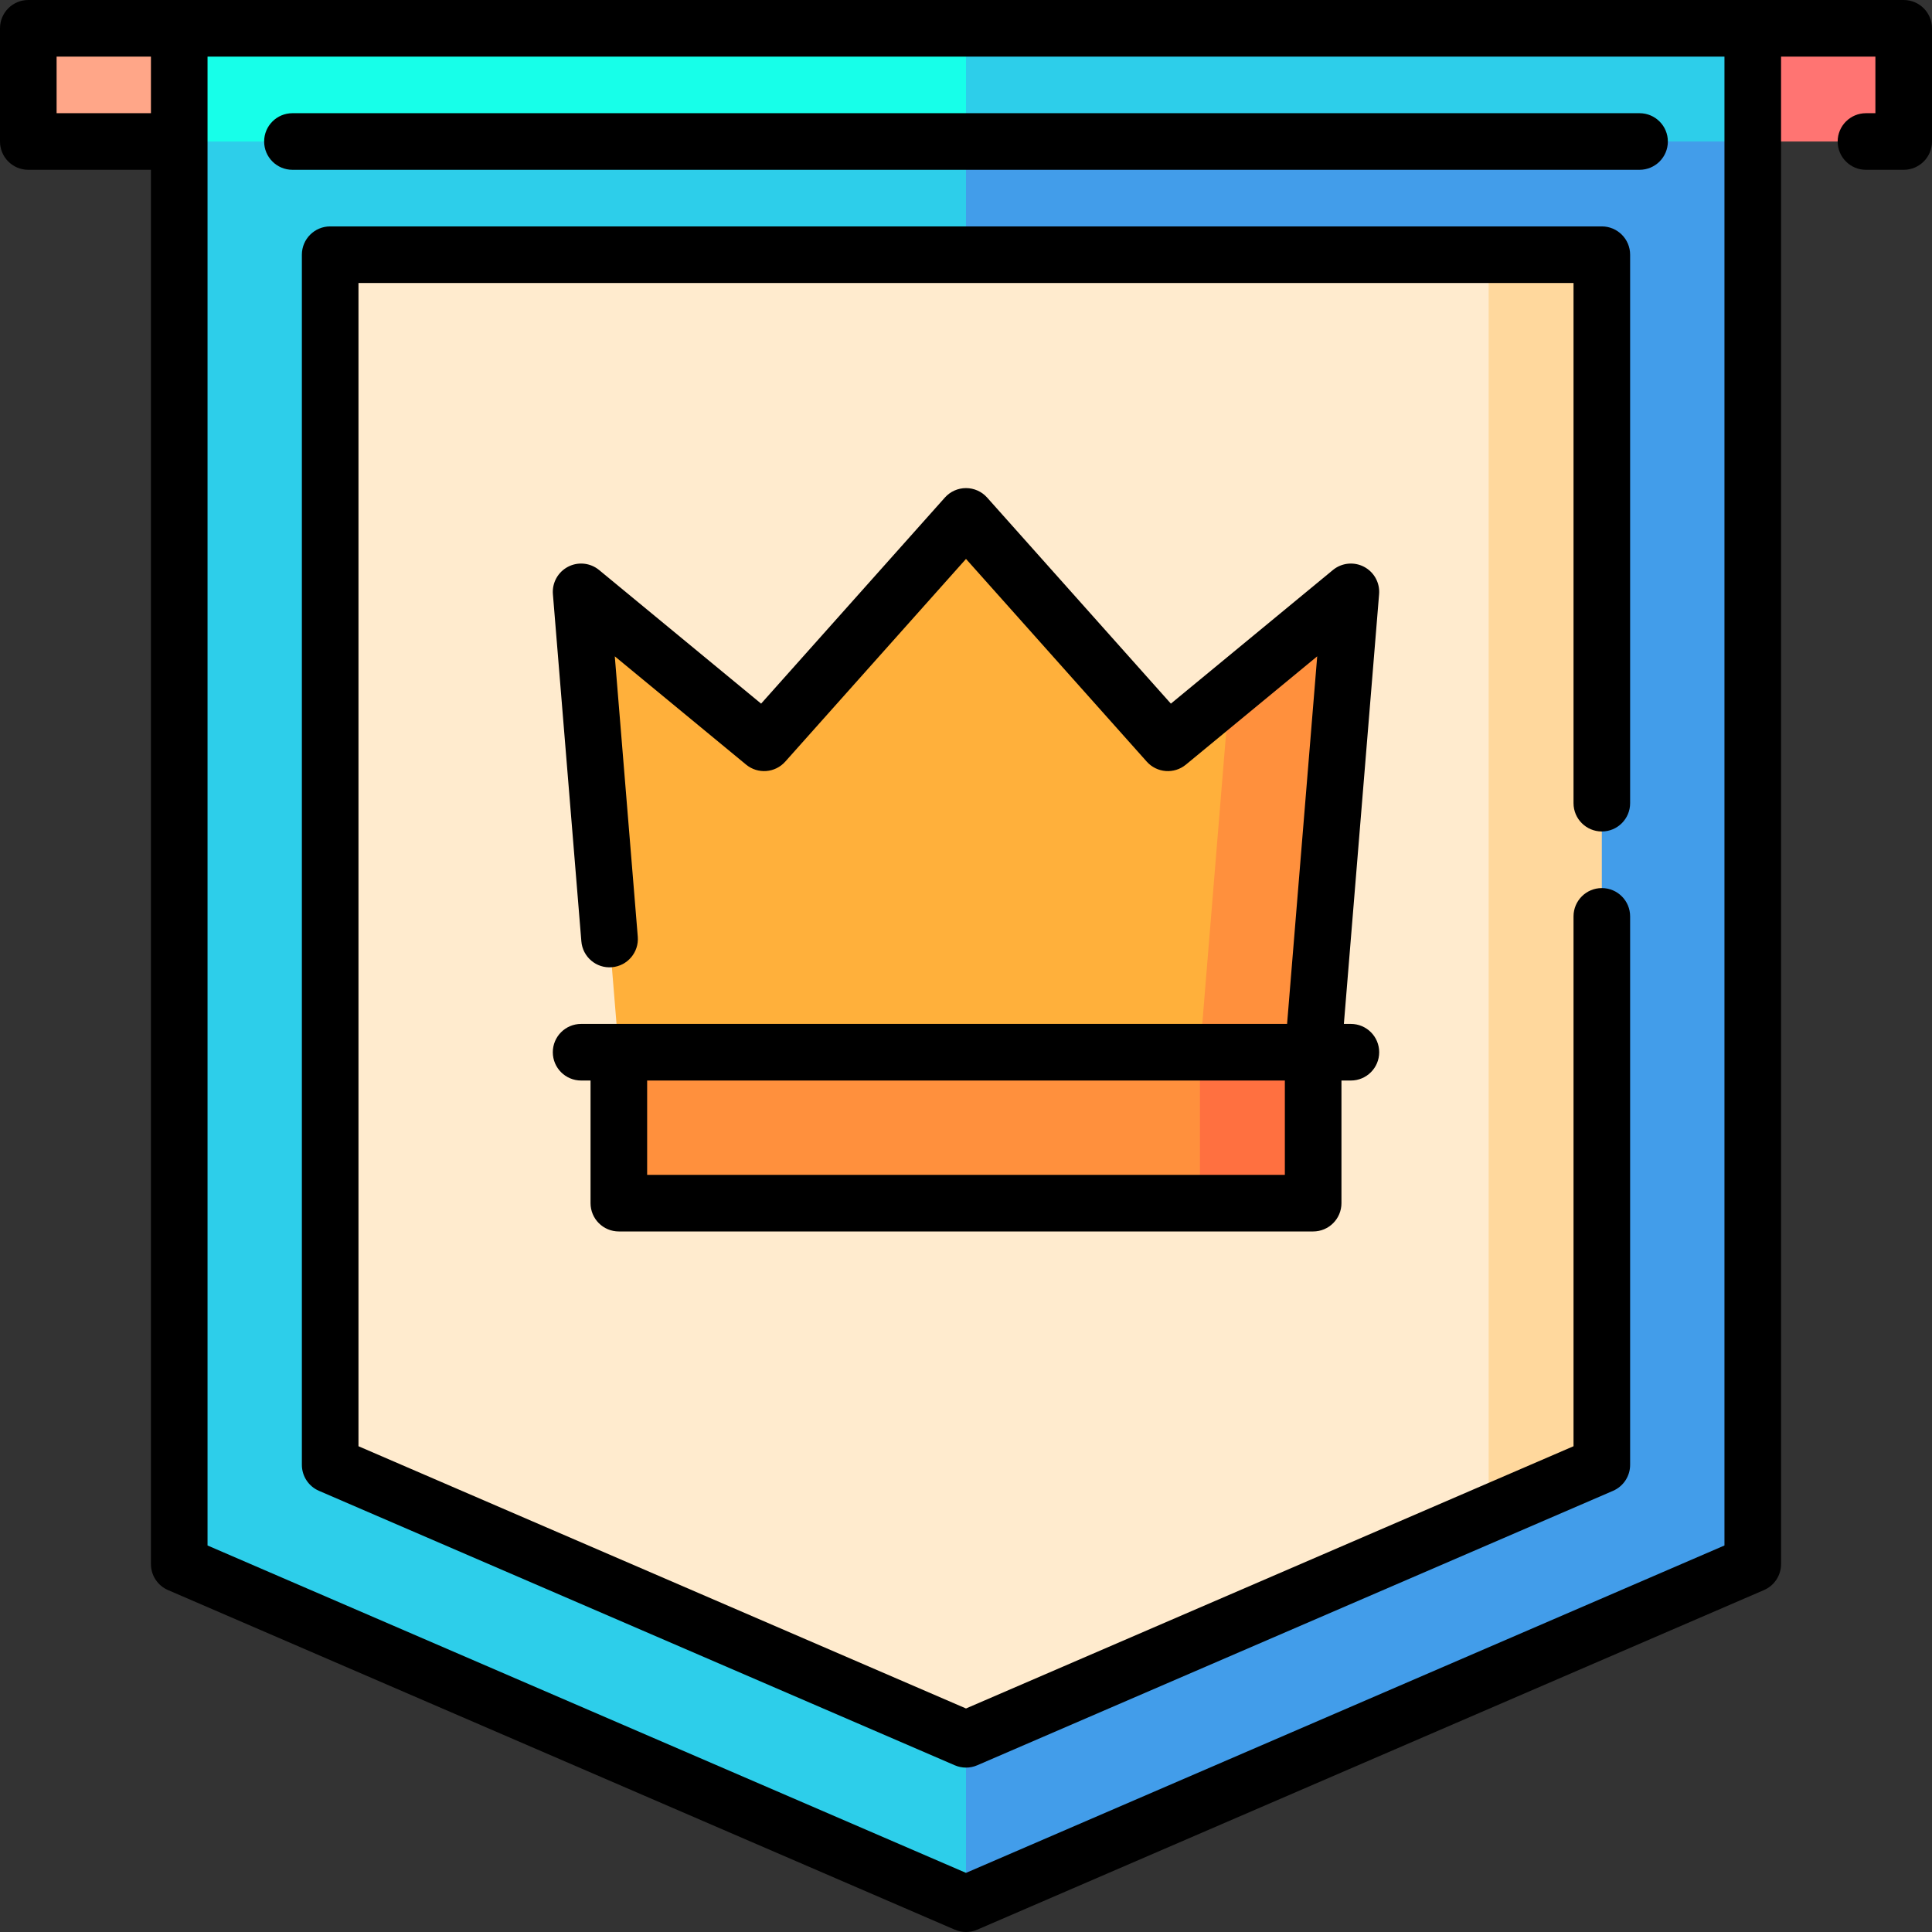 <?xml version="1.0" encoding="iso-8859-1"?>
<!-- Generator: Adobe Illustrator 19.0.0, SVG Export Plug-In . SVG Version: 6.00 Build 0)  -->
<svg xmlns="http://www.w3.org/2000/svg" xmlns:xlink="http://www.w3.org/1999/xlink" version="1.1" id="Capa_1" x="0px" y="0px" viewBox="0 0 512 512" style="enable-background:new 0 0 512 512;" xml:space="preserve">
<rect x="0" y="0" width="512" height="512" fill="#333333" stroke="none"/>
<polygon style="fill:#FFA688;" points="47.5,7.5 7.5,7.5 7.5,37.5 87.5,37.5 "/>
<polygon style="fill:#FF7472;" points="464.5,7.5 424.5,37.5 504.5,37.5 504.5,7.5 "/>
<polygon style="fill:#2DCEEA;" points="464.5,7.5 256,7.5 216,77.5 464.5,37.5 "/>
<polygon style="fill:#17FFE9;" points="256,7.5 47.5,7.5 47.5,37.5 256,77.5 "/>
<polygon style="fill:#429DEA;" points="256,37.5 186,256 256,504.5 464.5,414.5 464.5,37.5 "/>
<polygon style="fill:#2DCEEA;" points="47.5,37.5 47.5,414.5 256,504.5 256,37.5 "/>
<polygon style="fill:#FFD89D;" points="424.5,67.5 394.5,67.5 364.5,256 394.5,401.148 424.5,388.198 "/>
<polygon style="fill:#FFEBCE;" points="87.5,67.5 87.5,388.198 256,460.933 394.5,401.148 394.5,67.5 "/>
<polygon style="fill:#FF903D;" points="325.825,183.385 288,298.849 348,278.849 358,156.849 "/>
<polygon style="fill:#FFB03B;" points="325.825,183.385 309.5,196.849 256,136.849 202.5,196.849 154,156.849 164,278.849   256,298.849 318,278.849 "/>
<polygon style="fill:#FF7040;" points="318,318.849 348,318.849 348,278.849 318,278.849 298,298.849 "/>
<rect x="164" y="278.85" style="fill:#FF903D;" width="154" height="40"/>
<path d="M504.5,0H7.5C3.358,0,0,3.357,0,7.5v30C0,41.643,3.358,45,7.5,45H40v369.5c0,2.993,1.78,5.699,4.528,6.886l208.5,90  c0.948,0.409,1.96,0.614,2.972,0.614s2.024-0.205,2.972-0.614l208.5-90c2.748-1.187,4.528-3.893,4.528-6.886V15h25v15h-2.5  c-4.142,0-7.5,3.357-7.5,7.5s3.358,7.5,7.5,7.5h10c4.142,0,7.5-3.357,7.5-7.5v-30C512,3.357,508.642,0,504.5,0z M15,30V15h25v15H15z   M457,409.568l-201,86.763L55,409.568V15h402V409.568z"/>
<path d="M164,326.35h184c4.142,0,7.5-3.357,7.5-7.5v-32.5h2.5c4.142,0,7.5-3.357,7.5-7.5s-3.358-7.5-7.5-7.5h-1.86l9.335-113.888  c0.246-3.004-1.33-5.863-4.002-7.26c-2.673-1.396-5.919-1.057-8.245,0.861l-42.933,35.408l-48.698-54.613  c-1.423-1.596-3.459-2.509-5.598-2.509s-4.175,0.913-5.598,2.509l-48.698,54.613l-42.933-35.408  c-2.326-1.918-5.574-2.258-8.245-0.861c-2.672,1.396-4.248,4.256-4.002,7.26l7.541,91.999c0.338,4.128,3.958,7.222,8.088,6.862  c4.128-0.338,7.201-3.959,6.862-8.087l-6.091-74.304l34.803,28.703c3.108,2.563,7.688,2.214,10.37-0.795L256,148.119l47.902,53.722  c2.682,3.008,7.26,3.358,10.37,0.795l34.803-28.703l-7.985,97.417H154c-4.142,0-7.5,3.357-7.5,7.5s3.358,7.5,7.5,7.5h2.5v32.5  C156.5,322.992,159.858,326.35,164,326.35z M340.5,311.35h-169v-25h169V311.35z"/>
<path d="M424.5,60h-337c-4.142,0-7.5,3.357-7.5,7.5v320.698c0,2.993,1.78,5.699,4.528,6.886l168.5,72.734  c0.948,0.409,1.96,0.614,2.972,0.614s2.024-0.205,2.972-0.614l168.5-72.734c2.748-1.187,4.528-3.893,4.528-6.886V242.85  c0-4.143-3.358-7.5-7.5-7.5s-7.5,3.357-7.5,7.5v140.417l-161,69.497L95,383.267V75h322v137.85c0,4.143,3.358,7.5,7.5,7.5  s7.5-3.357,7.5-7.5V67.5C432,63.357,428.642,60,424.5,60z"/>
<path d="M77.5,45h357c4.142,0,7.5-3.357,7.5-7.5s-3.358-7.5-7.5-7.5h-357c-4.142,0-7.5,3.357-7.5,7.5S73.358,45,77.5,45z"/>
<g>
</g>
<g>
</g>
<g>
</g>
<g>
</g>
<g>
</g>
<g>
</g>
<g>
</g>
<g>
</g>
<g>
</g>
<g>
</g>
<g>
</g>
<g>
</g>
<g>
</g>
<g>
</g>
<g>
</g>
</svg>
